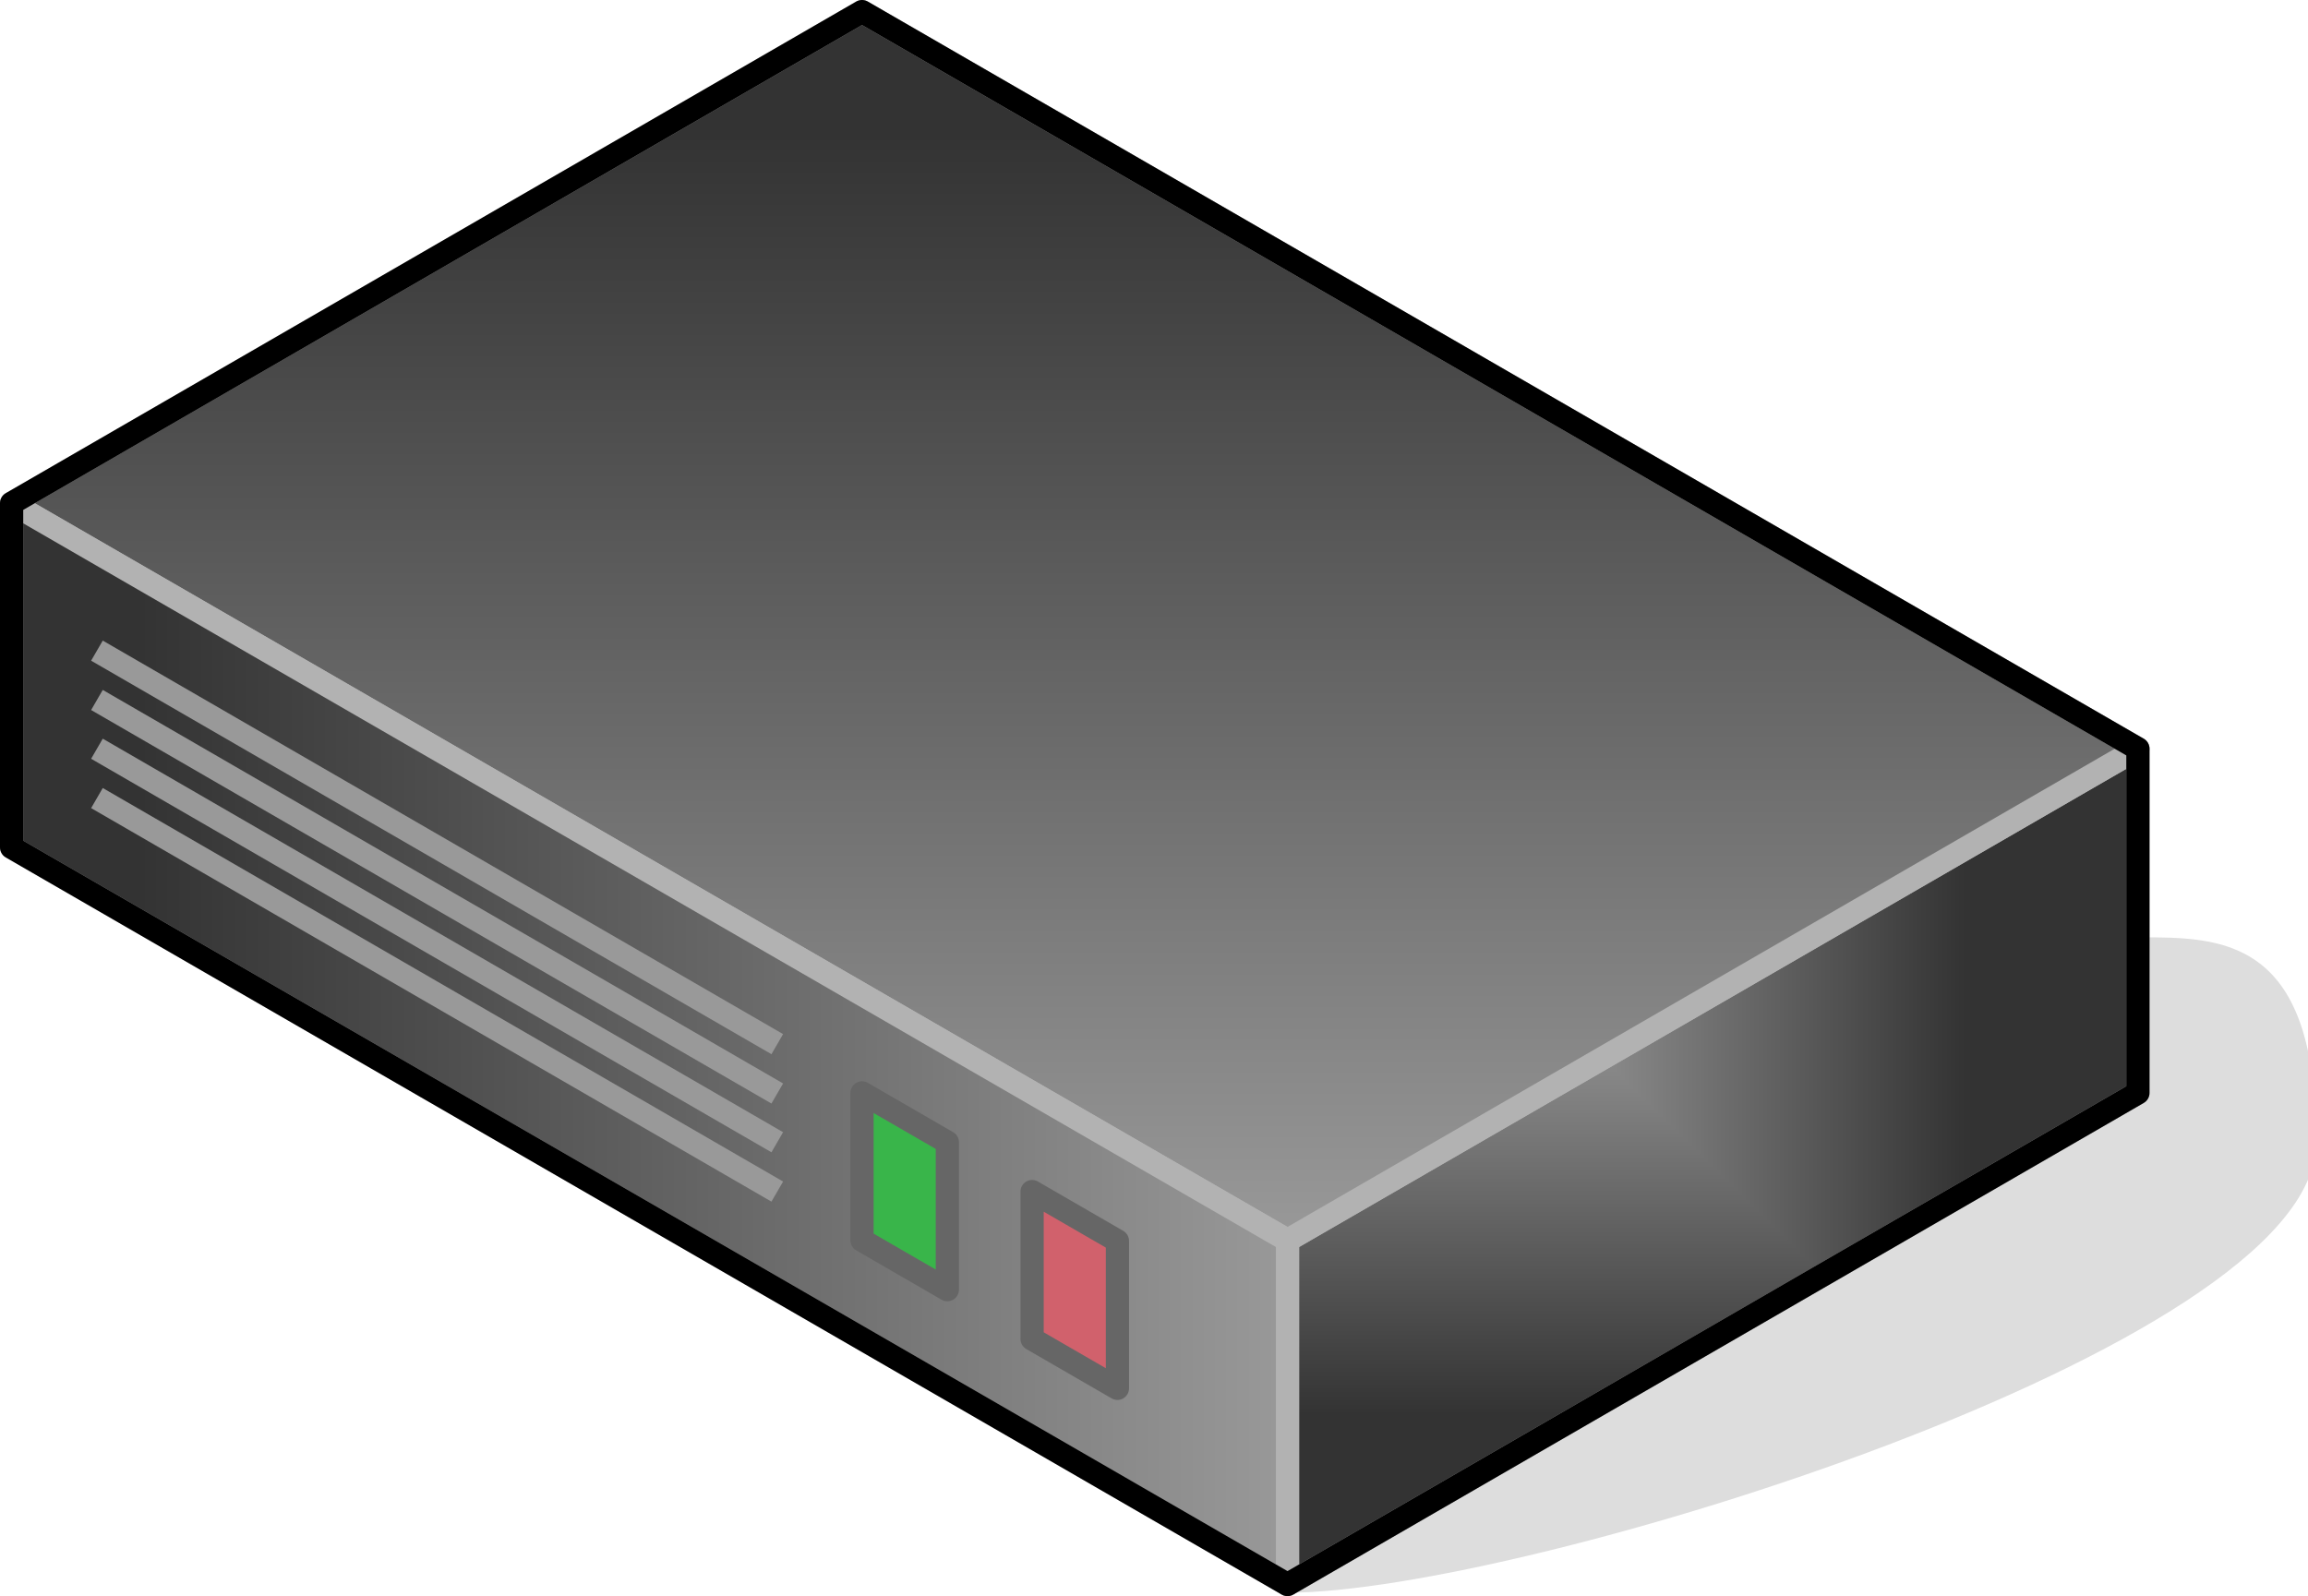 <?xml version="1.0" encoding="UTF-8"?>
<!DOCTYPE svg PUBLIC "-//W3C//DTD SVG 1.1//EN" "http://www.w3.org/Graphics/SVG/1.1/DTD/svg11.dtd">
<svg version="1.2" width="39.76mm" height="27.5mm" viewBox="15061 9765 3976 2750" preserveAspectRatio="xMidYMid" fill-rule="evenodd" stroke-width="28.222" stroke-linejoin="round" xmlns="http://www.w3.org/2000/svg" xmlns:ooo="http://xml.openoffice.org/svg/export" xmlns:xlink="http://www.w3.org/1999/xlink" xmlns:presentation="http://sun.com/xmlns/staroffice/presentation" xmlns:smil="http://www.w3.org/2001/SMIL20/" xmlns:anim="urn:oasis:names:tc:opendocument:xmlns:animation:1.0" xml:space="preserve">
 <defs class="ClipPathGroup">
  <clipPath id="presentation_clip_path" clipPathUnits="userSpaceOnUse">
   <rect x="15061" y="9765" width="3976" height="2750"/>
  </clipPath>
 </defs>
 <defs class="TextShapeIndex">
  <g ooo:slide="id1" ooo:id-list="id3 id4 id5 id6 id7 id8 id9 id10 id11 id12 id13"/>
 </defs>
 <defs class="EmbeddedBulletChars">
  <g id="bullet-char-template(57356)" transform="scale(0,-0)">
   <path d="M 580,1141 L 1163,571 580,0 -4,571 580,1141 Z"/>
  </g>
  <g id="bullet-char-template(57354)" transform="scale(0,-0)">
   <path d="M 8,1128 L 1137,1128 1137,0 8,0 8,1128 Z"/>
  </g>
  <g id="bullet-char-template(10146)" transform="scale(0,-0)">
   <path d="M 174,0 L 602,739 174,1481 1456,739 174,0 Z M 1358,739 L 309,1346 659,739 1358,739 Z"/>
  </g>
  <g id="bullet-char-template(10132)" transform="scale(0,-0)">
   <path d="M 2015,739 L 1276,0 717,0 1260,543 174,543 174,936 1260,936 717,1481 1274,1481 2015,739 Z"/>
  </g>
  <g id="bullet-char-template(10007)" transform="scale(0,-0)">
   <path d="M 0,-2 C -7,14 -16,27 -25,37 L 356,567 C 262,823 215,952 215,954 215,979 228,992 255,992 264,992 276,990 289,987 310,991 331,999 354,1012 L 381,999 492,748 772,1049 836,1024 860,1049 C 881,1039 901,1025 922,1006 886,937 835,863 770,784 769,783 710,716 594,584 L 774,223 C 774,196 753,168 711,139 L 727,119 C 717,90 699,76 672,76 641,76 570,178 457,381 L 164,-76 C 142,-110 111,-127 72,-127 30,-127 9,-110 8,-76 1,-67 -2,-52 -2,-32 -2,-23 -1,-13 0,-2 Z"/>
  </g>
  <g id="bullet-char-template(10004)" transform="scale(0,-0)">
   <path d="M 285,-33 C 182,-33 111,30 74,156 52,228 41,333 41,471 41,549 55,616 82,672 116,743 169,778 240,778 293,778 328,747 346,684 L 369,508 C 377,444 397,411 428,410 L 1163,1116 C 1174,1127 1196,1133 1229,1133 1271,1133 1292,1118 1292,1087 L 1292,965 C 1292,929 1282,901 1262,881 L 442,47 C 390,-6 338,-33 285,-33 Z"/>
  </g>
  <g id="bullet-char-template(9679)" transform="scale(0,-0)">
   <path d="M 813,0 C 632,0 489,54 383,161 276,268 223,411 223,592 223,773 276,916 383,1023 489,1130 632,1184 813,1184 992,1184 1136,1130 1245,1023 1353,916 1407,772 1407,592 1407,412 1353,268 1245,161 1136,54 992,0 813,0 Z"/>
  </g>
  <g id="bullet-char-template(8226)" transform="scale(0,-0)">
   <path d="M 346,457 C 273,457 209,483 155,535 101,586 74,649 74,723 74,796 101,859 155,911 209,963 273,989 346,989 419,989 480,963 531,910 582,859 608,796 608,723 608,648 583,586 532,535 482,483 420,457 346,457 Z"/>
  </g>
  <g id="bullet-char-template(8211)" transform="scale(0,-0)">
   <path d="M -4,459 L 1135,459 1135,606 -4,606 -4,459 Z"/>
  </g>
 </defs>
 <defs class="TextEmbeddedBitmaps"/>
 <g class="SlideGroup">
  <g>
   <g id="id1" class="Slide" clip-path="url(#presentation_clip_path)">
    <g class="Page">
     <g class="Group">
      <g class="com.sun.star.drawing.ClosedBezierShape">
       <g id="id3">
        <rect class="BoundingBox" stroke="none" fill="none" x="17278" y="11393" width="1761" height="1104"/>
        <path fill="rgb(221,221,221)" stroke="none" d="M 17279,12495 C 17681,12495 19037,12072 19037,11733 19037,11394 18891,11394 18744,11394 18744,11648 17279,12155 17279,12495 Z"/>
        <path fill="none" stroke="rgb(221,221,221)" d="M 17279,12495 C 17681,12495 19037,12072 19037,11733 19037,11394 18891,11394 18744,11394 18744,11648 17279,12155 17279,12495 Z"/>
       </g>
      </g>
      <g class="Group">
       <g class="com.sun.star.drawing.PolyPolygonShape">
        <g id="id4">
         <rect class="BoundingBox" stroke="none" fill="none" x="17259" y="11035" width="1507" height="1482"/>
         <g>
          <defs>
           <pattern id="pattern1" x="17279" y="11055" width="1466" height="1441" patternUnits="userSpaceOnUse">
            <g transform="translate(-17279,-11055)">
             <path fill="rgb(51,51,51)" stroke="none" d="M 17278,11054 L 18745,11054 18745,12496 17278,12496 17278,11054 Z M 16992,10773 L 18443,10773 18443,12199 16992,12199 16992,10773 Z"/>
             <path fill="rgb(52,52,52)" stroke="none" d="M 16992,10773 L 18443,10773 18443,12199 16992,12199 16992,10773 Z M 16999,10780 L 18436,10780 18436,12192 16999,12192 16999,10780 Z"/>
             <path fill="rgb(53,53,53)" stroke="none" d="M 16999,10780 L 18436,10780 18436,12192 16999,12192 16999,10780 Z M 17006,10787 L 18429,10787 18429,12185 17006,12185 17006,10787 Z"/>
             <path fill="rgb(54,54,54)" stroke="none" d="M 17006,10787 L 18429,10787 18429,12185 17006,12185 17006,10787 Z M 17013,10794 L 18422,10794 18422,12178 17013,12178 17013,10794 Z"/>
             <path fill="rgb(55,55,55)" stroke="none" d="M 17013,10794 L 18422,10794 18422,12178 17013,12178 17013,10794 Z M 17020,10801 L 18415,10801 18415,12171 17020,12171 17020,10801 Z"/>
             <path fill="rgb(56,56,56)" stroke="none" d="M 17020,10801 L 18415,10801 18415,12171 17020,12171 17020,10801 Z M 17028,10808 L 18407,10808 18407,12164 17028,12164 17028,10808 Z"/>
             <path fill="rgb(57,57,57)" stroke="none" d="M 17028,10808 L 18407,10808 18407,12164 17028,12164 17028,10808 Z M 17035,10815 L 18400,10815 18400,12157 17035,12157 17035,10815 Z"/>
             <path fill="rgb(58,58,58)" stroke="none" d="M 17035,10815 L 18400,10815 18400,12157 17035,12157 17035,10815 Z M 17042,10822 L 18393,10822 18393,12150 17042,12150 17042,10822 Z"/>
             <path fill="rgb(59,59,59)" stroke="none" d="M 17042,10822 L 18393,10822 18393,12150 17042,12150 17042,10822 Z M 17049,10829 L 18386,10829 18386,12143 17049,12143 17049,10829 Z"/>
             <path fill="rgb(60,60,60)" stroke="none" d="M 17049,10829 L 18386,10829 18386,12143 17049,12143 17049,10829 Z M 17056,10836 L 18379,10836 18379,12136 17056,12136 17056,10836 Z"/>
             <path fill="rgb(61,61,61)" stroke="none" d="M 17056,10836 L 18379,10836 18379,12136 17056,12136 17056,10836 Z M 17064,10843 L 18371,10843 18371,12129 17064,12129 17064,10843 Z"/>
             <path fill="rgb(62,62,62)" stroke="none" d="M 17064,10843 L 18371,10843 18371,12129 17064,12129 17064,10843 Z M 17071,10850 L 18364,10850 18364,12122 17071,12122 17071,10850 Z"/>
             <path fill="rgb(63,63,63)" stroke="none" d="M 17071,10850 L 18364,10850 18364,12122 17071,12122 17071,10850 Z M 17078,10857 L 18357,10857 18357,12115 17078,12115 17078,10857 Z"/>
             <path fill="rgb(64,64,64)" stroke="none" d="M 17078,10857 L 18357,10857 18357,12115 17078,12115 17078,10857 Z M 17085,10865 L 18350,10865 18350,12107 17085,12107 17085,10865 Z"/>
             <path fill="rgb(65,65,65)" stroke="none" d="M 17085,10865 L 18350,10865 18350,12107 17085,12107 17085,10865 Z M 17092,10872 L 18343,10872 18343,12100 17092,12100 17092,10872 Z"/>
             <path fill="rgb(66,66,66)" stroke="none" d="M 17092,10872 L 18343,10872 18343,12100 17092,12100 17092,10872 Z M 17100,10879 L 18335,10879 18335,12093 17100,12093 17100,10879 Z"/>
             <path fill="rgb(67,67,67)" stroke="none" d="M 17100,10879 L 18335,10879 18335,12093 17100,12093 17100,10879 Z M 17107,10886 L 18328,10886 18328,12086 17107,12086 17107,10886 Z"/>
             <path fill="rgb(68,68,68)" stroke="none" d="M 17107,10886 L 18328,10886 18328,12086 17107,12086 17107,10886 Z M 17114,10893 L 18321,10893 18321,12079 17114,12079 17114,10893 Z"/>
             <path fill="rgb(69,69,69)" stroke="none" d="M 17114,10893 L 18321,10893 18321,12079 17114,12079 17114,10893 Z M 17121,10900 L 18314,10900 18314,12072 17121,12072 17121,10900 Z"/>
             <path fill="rgb(70,70,70)" stroke="none" d="M 17121,10900 L 18314,10900 18314,12072 17121,12072 17121,10900 Z M 17128,10907 L 18307,10907 18307,12065 17128,12065 17128,10907 Z"/>
             <path fill="rgb(71,71,71)" stroke="none" d="M 17128,10907 L 18307,10907 18307,12065 17128,12065 17128,10907 Z M 17136,10914 L 18299,10914 18299,12058 17136,12058 17136,10914 Z"/>
             <path fill="rgb(72,72,72)" stroke="none" d="M 17136,10914 L 18299,10914 18299,12058 17136,12058 17136,10914 Z M 17143,10921 L 18292,10921 18292,12051 17143,12051 17143,10921 Z"/>
             <path fill="rgb(73,73,73)" stroke="none" d="M 17143,10921 L 18292,10921 18292,12051 17143,12051 17143,10921 Z M 17150,10928 L 18285,10928 18285,12044 17150,12044 17150,10928 Z"/>
             <path fill="rgb(74,74,74)" stroke="none" d="M 17150,10928 L 18285,10928 18285,12044 17150,12044 17150,10928 Z M 17157,10935 L 18278,10935 18278,12037 17157,12037 17157,10935 Z"/>
             <path fill="rgb(75,75,75)" stroke="none" d="M 17157,10935 L 18278,10935 18278,12037 17157,12037 17157,10935 Z M 17164,10942 L 18271,10942 18271,12030 17164,12030 17164,10942 Z"/>
             <path fill="rgb(76,76,76)" stroke="none" d="M 17164,10942 L 18271,10942 18271,12030 17164,12030 17164,10942 Z M 17172,10949 L 18263,10949 18263,12023 17172,12023 17172,10949 Z"/>
             <path fill="rgb(77,77,77)" stroke="none" d="M 17172,10949 L 18263,10949 18263,12023 17172,12023 17172,10949 Z M 17179,10956 L 18256,10956 18256,12016 17179,12016 17179,10956 Z"/>
             <path fill="rgb(78,78,78)" stroke="none" d="M 17179,10956 L 18256,10956 18256,12016 17179,12016 17179,10956 Z M 17186,10964 L 18249,10964 18249,12008 17186,12008 17186,10964 Z"/>
             <path fill="rgb(79,79,79)" stroke="none" d="M 17186,10964 L 18249,10964 18249,12008 17186,12008 17186,10964 Z M 17193,10971 L 18242,10971 18242,12001 17193,12001 17193,10971 Z"/>
             <path fill="rgb(80,80,80)" stroke="none" d="M 17193,10971 L 18242,10971 18242,12001 17193,12001 17193,10971 Z M 17200,10978 L 18235,10978 18235,11994 17200,11994 17200,10978 Z"/>
             <path fill="rgb(81,81,81)" stroke="none" d="M 17200,10978 L 18235,10978 18235,11994 17200,11994 17200,10978 Z M 17208,10985 L 18227,10985 18227,11987 17208,11987 17208,10985 Z"/>
             <path fill="rgb(82,82,82)" stroke="none" d="M 17208,10985 L 18227,10985 18227,11987 17208,11987 17208,10985 Z M 17215,10992 L 18220,10992 18220,11980 17215,11980 17215,10992 Z"/>
             <path fill="rgb(83,83,83)" stroke="none" d="M 17215,10992 L 18220,10992 18220,11980 17215,11980 17215,10992 Z M 17222,10999 L 18213,10999 18213,11973 17222,11973 17222,10999 Z"/>
             <path fill="rgb(84,84,84)" stroke="none" d="M 17222,10999 L 18213,10999 18213,11973 17222,11973 17222,10999 Z M 17229,11006 L 18206,11006 18206,11966 17229,11966 17229,11006 Z"/>
             <path fill="rgb(85,85,85)" stroke="none" d="M 17229,11006 L 18206,11006 18206,11966 17229,11966 17229,11006 Z M 17236,11013 L 18199,11013 18199,11959 17236,11959 17236,11013 Z"/>
             <path fill="rgb(86,86,86)" stroke="none" d="M 17236,11013 L 18199,11013 18199,11959 17236,11959 17236,11013 Z M 17244,11020 L 18191,11020 18191,11952 17244,11952 17244,11020 Z"/>
             <path fill="rgb(87,87,87)" stroke="none" d="M 17244,11020 L 18191,11020 18191,11952 17244,11952 17244,11020 Z M 17251,11027 L 18184,11027 18184,11945 17251,11945 17251,11027 Z"/>
             <path fill="rgb(88,88,88)" stroke="none" d="M 17251,11027 L 18184,11027 18184,11945 17251,11945 17251,11027 Z M 17258,11034 L 18177,11034 18177,11938 17258,11938 17258,11034 Z"/>
             <path fill="rgb(89,89,89)" stroke="none" d="M 17258,11034 L 18177,11034 18177,11938 17258,11938 17258,11034 Z M 17264,11040 L 18170,11040 18170,11931 17264,11931 17264,11040 Z"/>
             <path fill="rgb(90,90,90)" stroke="none" d="M 17264,11040 L 18170,11040 18170,11931 17264,11931 17264,11040 Z M 17271,11047 L 18163,11047 18163,11924 17271,11924 17271,11047 Z"/>
             <path fill="rgb(91,91,91)" stroke="none" d="M 17271,11047 L 18163,11047 18163,11924 17271,11924 17271,11047 Z M 17279,11055 L 18155,11055 18155,11916 17279,11916 17279,11055 Z"/>
             <path fill="rgb(92,92,92)" stroke="none" d="M 17279,11055 L 18155,11055 18155,11916 17279,11916 17279,11055 Z M 17286,11062 L 18148,11062 18148,11909 17286,11909 17286,11062 Z"/>
             <path fill="rgb(93,93,93)" stroke="none" d="M 17286,11062 L 18148,11062 18148,11909 17286,11909 17286,11062 Z M 17293,11069 L 18141,11069 18141,11902 17293,11902 17293,11069 Z"/>
             <path fill="rgb(94,94,94)" stroke="none" d="M 17293,11069 L 18141,11069 18141,11902 17293,11902 17293,11069 Z M 17300,11076 L 18134,11076 18134,11895 17300,11895 17300,11076 Z"/>
             <path fill="rgb(95,95,95)" stroke="none" d="M 17300,11076 L 18134,11076 18134,11895 17300,11895 17300,11076 Z M 17307,11083 L 18127,11083 18127,11888 17307,11888 17307,11083 Z"/>
             <path fill="rgb(96,96,96)" stroke="none" d="M 17307,11083 L 18127,11083 18127,11888 17307,11888 17307,11083 Z M 17315,11090 L 18119,11090 18119,11881 17315,11881 17315,11090 Z"/>
             <path fill="rgb(97,97,97)" stroke="none" d="M 17315,11090 L 18119,11090 18119,11881 17315,11881 17315,11090 Z M 17322,11097 L 18112,11097 18112,11874 17322,11874 17322,11097 Z"/>
             <path fill="rgb(98,98,98)" stroke="none" d="M 17322,11097 L 18112,11097 18112,11874 17322,11874 17322,11097 Z M 17329,11104 L 18105,11104 18105,11867 17329,11867 17329,11104 Z"/>
             <path fill="rgb(99,99,99)" stroke="none" d="M 17329,11104 L 18105,11104 18105,11867 17329,11867 17329,11104 Z M 17336,11111 L 18098,11111 18098,11860 17336,11860 17336,11111 Z"/>
             <path fill="rgb(100,100,100)" stroke="none" d="M 17336,11111 L 18098,11111 18098,11860 17336,11860 17336,11111 Z M 17343,11118 L 18091,11118 18091,11853 17343,11853 17343,11118 Z"/>
             <path fill="rgb(101,101,101)" stroke="none" d="M 17343,11118 L 18091,11118 18091,11853 17343,11853 17343,11118 Z M 17350,11125 L 18083,11125 18083,11846 17350,11846 17350,11125 Z"/>
             <path fill="rgb(102,102,102)" stroke="none" d="M 17350,11125 L 18083,11125 18083,11846 17350,11846 17350,11125 Z M 17358,11132 L 18076,11132 18076,11839 17358,11839 17358,11132 Z"/>
             <path fill="rgb(103,103,103)" stroke="none" d="M 17358,11132 L 18076,11132 18076,11839 17358,11839 17358,11132 Z M 17365,11139 L 18069,11139 18069,11832 17365,11832 17365,11139 Z"/>
             <path fill="rgb(104,104,104)" stroke="none" d="M 17365,11139 L 18069,11139 18069,11832 17365,11832 17365,11139 Z M 17372,11146 L 18062,11146 18062,11825 17372,11825 17372,11146 Z"/>
             <path fill="rgb(105,105,105)" stroke="none" d="M 17372,11146 L 18062,11146 18062,11825 17372,11825 17372,11146 Z M 17379,11154 L 18055,11154 18055,11817 17379,11817 17379,11154 Z"/>
             <path fill="rgb(106,106,106)" stroke="none" d="M 17379,11154 L 18055,11154 18055,11817 17379,11817 17379,11154 Z M 17386,11161 L 18048,11161 18048,11810 17386,11810 17386,11161 Z"/>
             <path fill="rgb(107,107,107)" stroke="none" d="M 17386,11161 L 18048,11161 18048,11810 17386,11810 17386,11161 Z M 17394,11168 L 18040,11168 18040,11803 17394,11803 17394,11168 Z"/>
             <path fill="rgb(108,108,108)" stroke="none" d="M 17394,11168 L 18040,11168 18040,11803 17394,11803 17394,11168 Z M 17401,11175 L 18033,11175 18033,11796 17401,11796 17401,11175 Z"/>
             <path fill="rgb(109,109,109)" stroke="none" d="M 17401,11175 L 18033,11175 18033,11796 17401,11796 17401,11175 Z M 17408,11182 L 18026,11182 18026,11789 17408,11789 17408,11182 Z"/>
             <path fill="rgb(110,110,110)" stroke="none" d="M 17408,11182 L 18026,11182 18026,11789 17408,11789 17408,11182 Z M 17415,11189 L 18019,11189 18019,11782 17415,11782 17415,11189 Z"/>
             <path fill="rgb(111,111,111)" stroke="none" d="M 17415,11189 L 18019,11189 18019,11782 17415,11782 17415,11189 Z M 17422,11196 L 18012,11196 18012,11775 17422,11775 17422,11196 Z"/>
             <path fill="rgb(112,112,112)" stroke="none" d="M 17422,11196 L 18012,11196 18012,11775 17422,11775 17422,11196 Z M 17430,11203 L 18004,11203 18004,11768 17430,11768 17430,11203 Z"/>
             <path fill="rgb(113,113,113)" stroke="none" d="M 17430,11203 L 18004,11203 18004,11768 17430,11768 17430,11203 Z M 17437,11210 L 17997,11210 17997,11761 17437,11761 17437,11210 Z"/>
             <path fill="rgb(114,114,114)" stroke="none" d="M 17437,11210 L 17997,11210 17997,11761 17437,11761 17437,11210 Z M 17444,11217 L 17990,11217 17990,11754 17444,11754 17444,11217 Z"/>
             <path fill="rgb(115,115,115)" stroke="none" d="M 17444,11217 L 17990,11217 17990,11754 17444,11754 17444,11217 Z M 17451,11224 L 17983,11224 17983,11747 17451,11747 17451,11224 Z"/>
             <path fill="rgb(116,116,116)" stroke="none" d="M 17451,11224 L 17983,11224 17983,11747 17451,11747 17451,11224 Z M 17458,11231 L 17976,11231 17976,11740 17458,11740 17458,11231 Z"/>
             <path fill="rgb(117,117,117)" stroke="none" d="M 17458,11231 L 17976,11231 17976,11740 17458,11740 17458,11231 Z M 17466,11238 L 17968,11238 17968,11733 17466,11733 17466,11238 Z"/>
             <path fill="rgb(118,118,118)" stroke="none" d="M 17466,11238 L 17968,11238 17968,11733 17466,11733 17466,11238 Z M 17473,11245 L 17961,11245 17961,11725 17473,11725 17473,11245 Z"/>
             <path fill="rgb(119,119,119)" stroke="none" d="M 17473,11245 L 17961,11245 17961,11725 17473,11725 17473,11245 Z M 17480,11253 L 17954,11253 17954,11718 17480,11718 17480,11253 Z"/>
             <path fill="rgb(120,120,120)" stroke="none" d="M 17480,11253 L 17954,11253 17954,11718 17480,11718 17480,11253 Z M 17487,11260 L 17947,11260 17947,11711 17487,11711 17487,11260 Z"/>
             <path fill="rgb(121,121,121)" stroke="none" d="M 17487,11260 L 17947,11260 17947,11711 17487,11711 17487,11260 Z M 17494,11267 L 17940,11267 17940,11704 17494,11704 17494,11267 Z"/>
             <path fill="rgb(122,122,122)" stroke="none" d="M 17494,11267 L 17940,11267 17940,11704 17494,11704 17494,11267 Z M 17502,11274 L 17932,11274 17932,11697 17502,11697 17502,11274 Z"/>
             <path fill="rgb(123,123,123)" stroke="none" d="M 17502,11274 L 17932,11274 17932,11697 17502,11697 17502,11274 Z M 17509,11281 L 17925,11281 17925,11690 17509,11690 17509,11281 Z"/>
             <path fill="rgb(124,124,124)" stroke="none" d="M 17509,11281 L 17925,11281 17925,11690 17509,11690 17509,11281 Z M 17516,11288 L 17918,11288 17918,11683 17516,11683 17516,11288 Z"/>
             <path fill="rgb(125,125,125)" stroke="none" d="M 17516,11288 L 17918,11288 17918,11683 17516,11683 17516,11288 Z M 17523,11295 L 17911,11295 17911,11676 17523,11676 17523,11295 Z"/>
             <path fill="rgb(126,126,126)" stroke="none" d="M 17523,11295 L 17911,11295 17911,11676 17523,11676 17523,11295 Z M 17530,11302 L 17904,11302 17904,11669 17530,11669 17530,11302 Z"/>
             <path fill="rgb(127,127,127)" stroke="none" d="M 17530,11302 L 17904,11302 17904,11669 17530,11669 17530,11302 Z M 17538,11309 L 17896,11309 17896,11662 17538,11662 17538,11309 Z"/>
             <path fill="rgb(128,128,128)" stroke="none" d="M 17538,11309 L 17896,11309 17896,11662 17538,11662 17538,11309 Z M 17545,11316 L 17889,11316 17889,11655 17545,11655 17545,11316 Z"/>
             <path fill="rgb(129,129,129)" stroke="none" d="M 17545,11316 L 17889,11316 17889,11655 17545,11655 17545,11316 Z M 17552,11323 L 17882,11323 17882,11648 17552,11648 17552,11323 Z"/>
             <path fill="rgb(130,130,130)" stroke="none" d="M 17552,11323 L 17882,11323 17882,11648 17552,11648 17552,11323 Z M 17559,11330 L 17875,11330 17875,11641 17559,11641 17559,11330 Z"/>
             <path fill="rgb(131,131,131)" stroke="none" d="M 17559,11330 L 17875,11330 17875,11641 17559,11641 17559,11330 Z M 17566,11337 L 17868,11337 17868,11634 17566,11634 17566,11337 Z"/>
             <path fill="rgb(132,132,132)" stroke="none" d="M 17566,11337 L 17868,11337 17868,11634 17566,11634 17566,11337 Z M 17574,11345 L 17860,11345 17860,11626 17574,11626 17574,11345 Z"/>
             <path fill="rgb(133,133,133)" stroke="none" d="M 17574,11345 L 17860,11345 17860,11626 17574,11626 17574,11345 Z M 17581,11352 L 17853,11352 17853,11619 17581,11619 17581,11352 Z"/>
             <path fill="rgb(134,134,134)" stroke="none" d="M 17581,11352 L 17853,11352 17853,11619 17581,11619 17581,11352 Z M 17588,11359 L 17846,11359 17846,11612 17588,11612 17588,11359 Z"/>
             <path fill="rgb(135,135,135)" stroke="none" d="M 17588,11359 L 17846,11359 17846,11612 17588,11612 17588,11359 Z M 17595,11366 L 17839,11366 17839,11605 17595,11605 17595,11366 Z"/>
             <path fill="rgb(136,136,136)" stroke="none" d="M 17595,11366 L 17839,11366 17839,11605 17595,11605 17595,11366 Z M 17602,11373 L 17832,11373 17832,11598 17602,11598 17602,11373 Z"/>
             <path fill="rgb(137,137,137)" stroke="none" d="M 17602,11373 L 17832,11373 17832,11598 17602,11598 17602,11373 Z M 17610,11380 L 17824,11380 17824,11591 17610,11591 17610,11380 Z"/>
             <path fill="rgb(138,138,138)" stroke="none" d="M 17610,11380 L 17824,11380 17824,11591 17610,11591 17610,11380 Z M 17617,11387 L 17817,11387 17817,11584 17617,11584 17617,11387 Z"/>
             <path fill="rgb(139,139,139)" stroke="none" d="M 17617,11387 L 17817,11387 17817,11584 17617,11584 17617,11387 Z M 17624,11394 L 17810,11394 17810,11577 17624,11577 17624,11394 Z"/>
             <path fill="rgb(140,140,140)" stroke="none" d="M 17624,11394 L 17810,11394 17810,11577 17624,11577 17624,11394 Z M 17631,11401 L 17803,11401 17803,11570 17631,11570 17631,11401 Z"/>
             <path fill="rgb(141,141,141)" stroke="none" d="M 17631,11401 L 17803,11401 17803,11570 17631,11570 17631,11401 Z M 17638,11408 L 17796,11408 17796,11563 17638,11563 17638,11408 Z"/>
             <path fill="rgb(142,142,142)" stroke="none" d="M 17638,11408 L 17796,11408 17796,11563 17638,11563 17638,11408 Z M 17646,11415 L 17788,11415 17788,11556 17646,11556 17646,11415 Z"/>
             <path fill="rgb(143,143,143)" stroke="none" d="M 17646,11415 L 17788,11415 17788,11556 17646,11556 17646,11415 Z M 17653,11422 L 17781,11422 17781,11549 17653,11549 17653,11422 Z"/>
             <path fill="rgb(144,144,144)" stroke="none" d="M 17653,11422 L 17781,11422 17781,11549 17653,11549 17653,11422 Z M 17660,11429 L 17774,11429 17774,11542 17660,11542 17660,11429 Z"/>
             <path fill="rgb(145,145,145)" stroke="none" d="M 17660,11429 L 17774,11429 17774,11542 17660,11542 17660,11429 Z M 17667,11436 L 17767,11436 17767,11535 17667,11535 17667,11436 Z"/>
             <path fill="rgb(146,146,146)" stroke="none" d="M 17667,11436 L 17767,11436 17767,11535 17667,11535 17667,11436 Z M 17674,11444 L 17760,11444 17760,11527 17674,11527 17674,11444 Z"/>
             <path fill="rgb(147,147,147)" stroke="none" d="M 17674,11444 L 17760,11444 17760,11527 17674,11527 17674,11444 Z M 17682,11451 L 17752,11451 17752,11520 17682,11520 17682,11451 Z"/>
             <path fill="rgb(148,148,148)" stroke="none" d="M 17682,11451 L 17752,11451 17752,11520 17682,11520 17682,11451 Z M 17689,11458 L 17745,11458 17745,11513 17689,11513 17689,11458 Z"/>
             <path fill="rgb(149,149,149)" stroke="none" d="M 17689,11458 L 17745,11458 17745,11513 17689,11513 17689,11458 Z M 17696,11465 L 17738,11465 17738,11506 17696,11506 17696,11465 Z"/>
             <path fill="rgb(150,150,150)" stroke="none" d="M 17696,11465 L 17738,11465 17738,11506 17696,11506 17696,11465 Z M 17703,11472 L 17731,11472 17731,11499 17703,11499 17703,11472 Z"/>
             <path fill="rgb(151,151,151)" stroke="none" d="M 17703,11472 L 17731,11472 17731,11499 17703,11499 17703,11472 Z M 17710,11479 L 17724,11479 17724,11492 17710,11492 17710,11479 Z"/>
             <path fill="rgb(153,153,153)" stroke="none" d="M 17710,11479 L 17724,11479 17724,11492 17710,11492 17710,11479 Z"/>
            </g>
           </pattern>
          </defs>
          <path style="fill:url(#pattern1)" d="M 17279,12495 L 17279,11902 18744,11055 18744,11648 17279,12495 Z"/>
         </g>
         <path fill="none" stroke="rgb(178,178,178)" stroke-width="40" stroke-linejoin="round" d="M 17279,12495 L 17279,11902 18744,11055 18744,11648 17279,12495 Z"/>
        </g>
       </g>
       <g class="com.sun.star.drawing.PolyPolygonShape">
        <g id="id5">
         <rect class="BoundingBox" stroke="none" fill="none" x="15061" y="9765" width="3704" height="2158"/>
         <g>
          <defs>
           <linearGradient id="gradient1" x1="16912" y1="9785" x2="16912" y2="11902" gradientUnits="userSpaceOnUse">
            <stop offset="0.1" style="stop-color:rgb(51,51,51)"/>
            <stop offset="1" style="stop-color:rgb(153,153,153)"/>
           </linearGradient>
          </defs>
          <path style="fill:url(#gradient1)" d="M 17279,11902 L 15081,10632 16546,9785 18744,11055 17279,11902 Z"/>
         </g>
         <path fill="none" stroke="rgb(178,178,178)" stroke-width="40" stroke-linejoin="round" d="M 17279,11902 L 15081,10632 16546,9785 18744,11055 17279,11902 Z"/>
        </g>
       </g>
       <g class="com.sun.star.drawing.PolyPolygonShape">
        <g id="id6">
         <rect class="BoundingBox" stroke="none" fill="none" x="15061" y="10612" width="2239" height="1904"/>
         <g>
          <defs>
           <linearGradient id="gradient2" x1="15081" y1="11563" x2="17280" y2="11563" gradientUnits="userSpaceOnUse">
            <stop offset="0.1" style="stop-color:rgb(51,51,51)"/>
            <stop offset="1" style="stop-color:rgb(153,153,153)"/>
           </linearGradient>
          </defs>
          <path style="fill:url(#gradient2)" d="M 15081,11225 L 15081,10632 17279,11902 17279,12495 15081,11225 Z"/>
         </g>
         <path fill="none" stroke="rgb(178,178,178)" stroke-width="40" stroke-linejoin="round" d="M 15081,11225 L 15081,10632 17279,11902 17279,12495 15081,11225 Z"/>
        </g>
       </g>
       <g class="com.sun.star.drawing.PolyPolygonShape">
        <g id="id7">
         <rect class="BoundingBox" stroke="none" fill="none" x="15061" y="9765" width="3704" height="2751"/>
         <path fill="none" stroke="rgb(0,0,0)" stroke-width="40" stroke-linejoin="round" d="M 15081,11225 L 15081,10632 16546,9785 18744,11055 18744,11648 17279,12495 15081,11225 Z"/>
        </g>
       </g>
       <g class="com.sun.star.drawing.PolyPolygonShape">
        <g id="id8">
         <rect class="BoundingBox" stroke="none" fill="none" x="16819" y="11798" width="188" height="380"/>
         <path fill="rgb(209,97,108)" stroke="none" d="M 16839,12072 L 16839,11818 16986,11903 16986,12157 16839,12072 Z"/>
         <path fill="none" stroke="rgb(102,102,102)" stroke-width="40" stroke-linejoin="round" d="M 16839,12072 L 16839,11818 16986,11903 16986,12157 16839,12072 Z"/>
        </g>
       </g>
       <g class="com.sun.star.drawing.PolyPolygonShape">
        <g id="id9">
         <rect class="BoundingBox" stroke="none" fill="none" x="16526" y="11628" width="188" height="380"/>
         <path fill="rgb(57,181,74)" stroke="none" d="M 16546,11902 L 16546,11648 16693,11733 16693,11987 16546,11902 Z"/>
         <path fill="none" stroke="rgb(102,102,102)" stroke-width="40" stroke-linejoin="round" d="M 16546,11902 L 16546,11648 16693,11733 16693,11987 16546,11902 Z"/>
        </g>
       </g>
       <g class="com.sun.star.drawing.LineShape">
        <g id="id10">
         <rect class="BoundingBox" stroke="none" fill="none" x="15208" y="10866" width="1213" height="719"/>
         <path fill="none" stroke="rgb(153,153,153)" stroke-width="40" stroke-linejoin="round" d="M 15228,10886 L 16400,11564"/>
        </g>
       </g>
       <g class="com.sun.star.drawing.LineShape">
        <g id="id11">
         <rect class="BoundingBox" stroke="none" fill="none" x="15208" y="10951" width="1213" height="719"/>
         <path fill="none" stroke="rgb(153,153,153)" stroke-width="40" stroke-linejoin="round" d="M 15228,10971 L 16400,11649"/>
        </g>
       </g>
       <g class="com.sun.star.drawing.LineShape">
        <g id="id12">
         <rect class="BoundingBox" stroke="none" fill="none" x="15208" y="11035" width="1213" height="719"/>
         <path fill="none" stroke="rgb(153,153,153)" stroke-width="40" stroke-linejoin="round" d="M 15228,11055 L 16400,11733"/>
        </g>
       </g>
       <g class="com.sun.star.drawing.LineShape">
        <g id="id13">
         <rect class="BoundingBox" stroke="none" fill="none" x="15208" y="11120" width="1213" height="719"/>
         <path fill="none" stroke="rgb(153,153,153)" stroke-width="40" stroke-linejoin="round" d="M 15228,11140 L 16400,11818"/>
        </g>
       </g>
      </g>
     </g>
    </g>
   </g>
  </g>
 </g>
</svg>